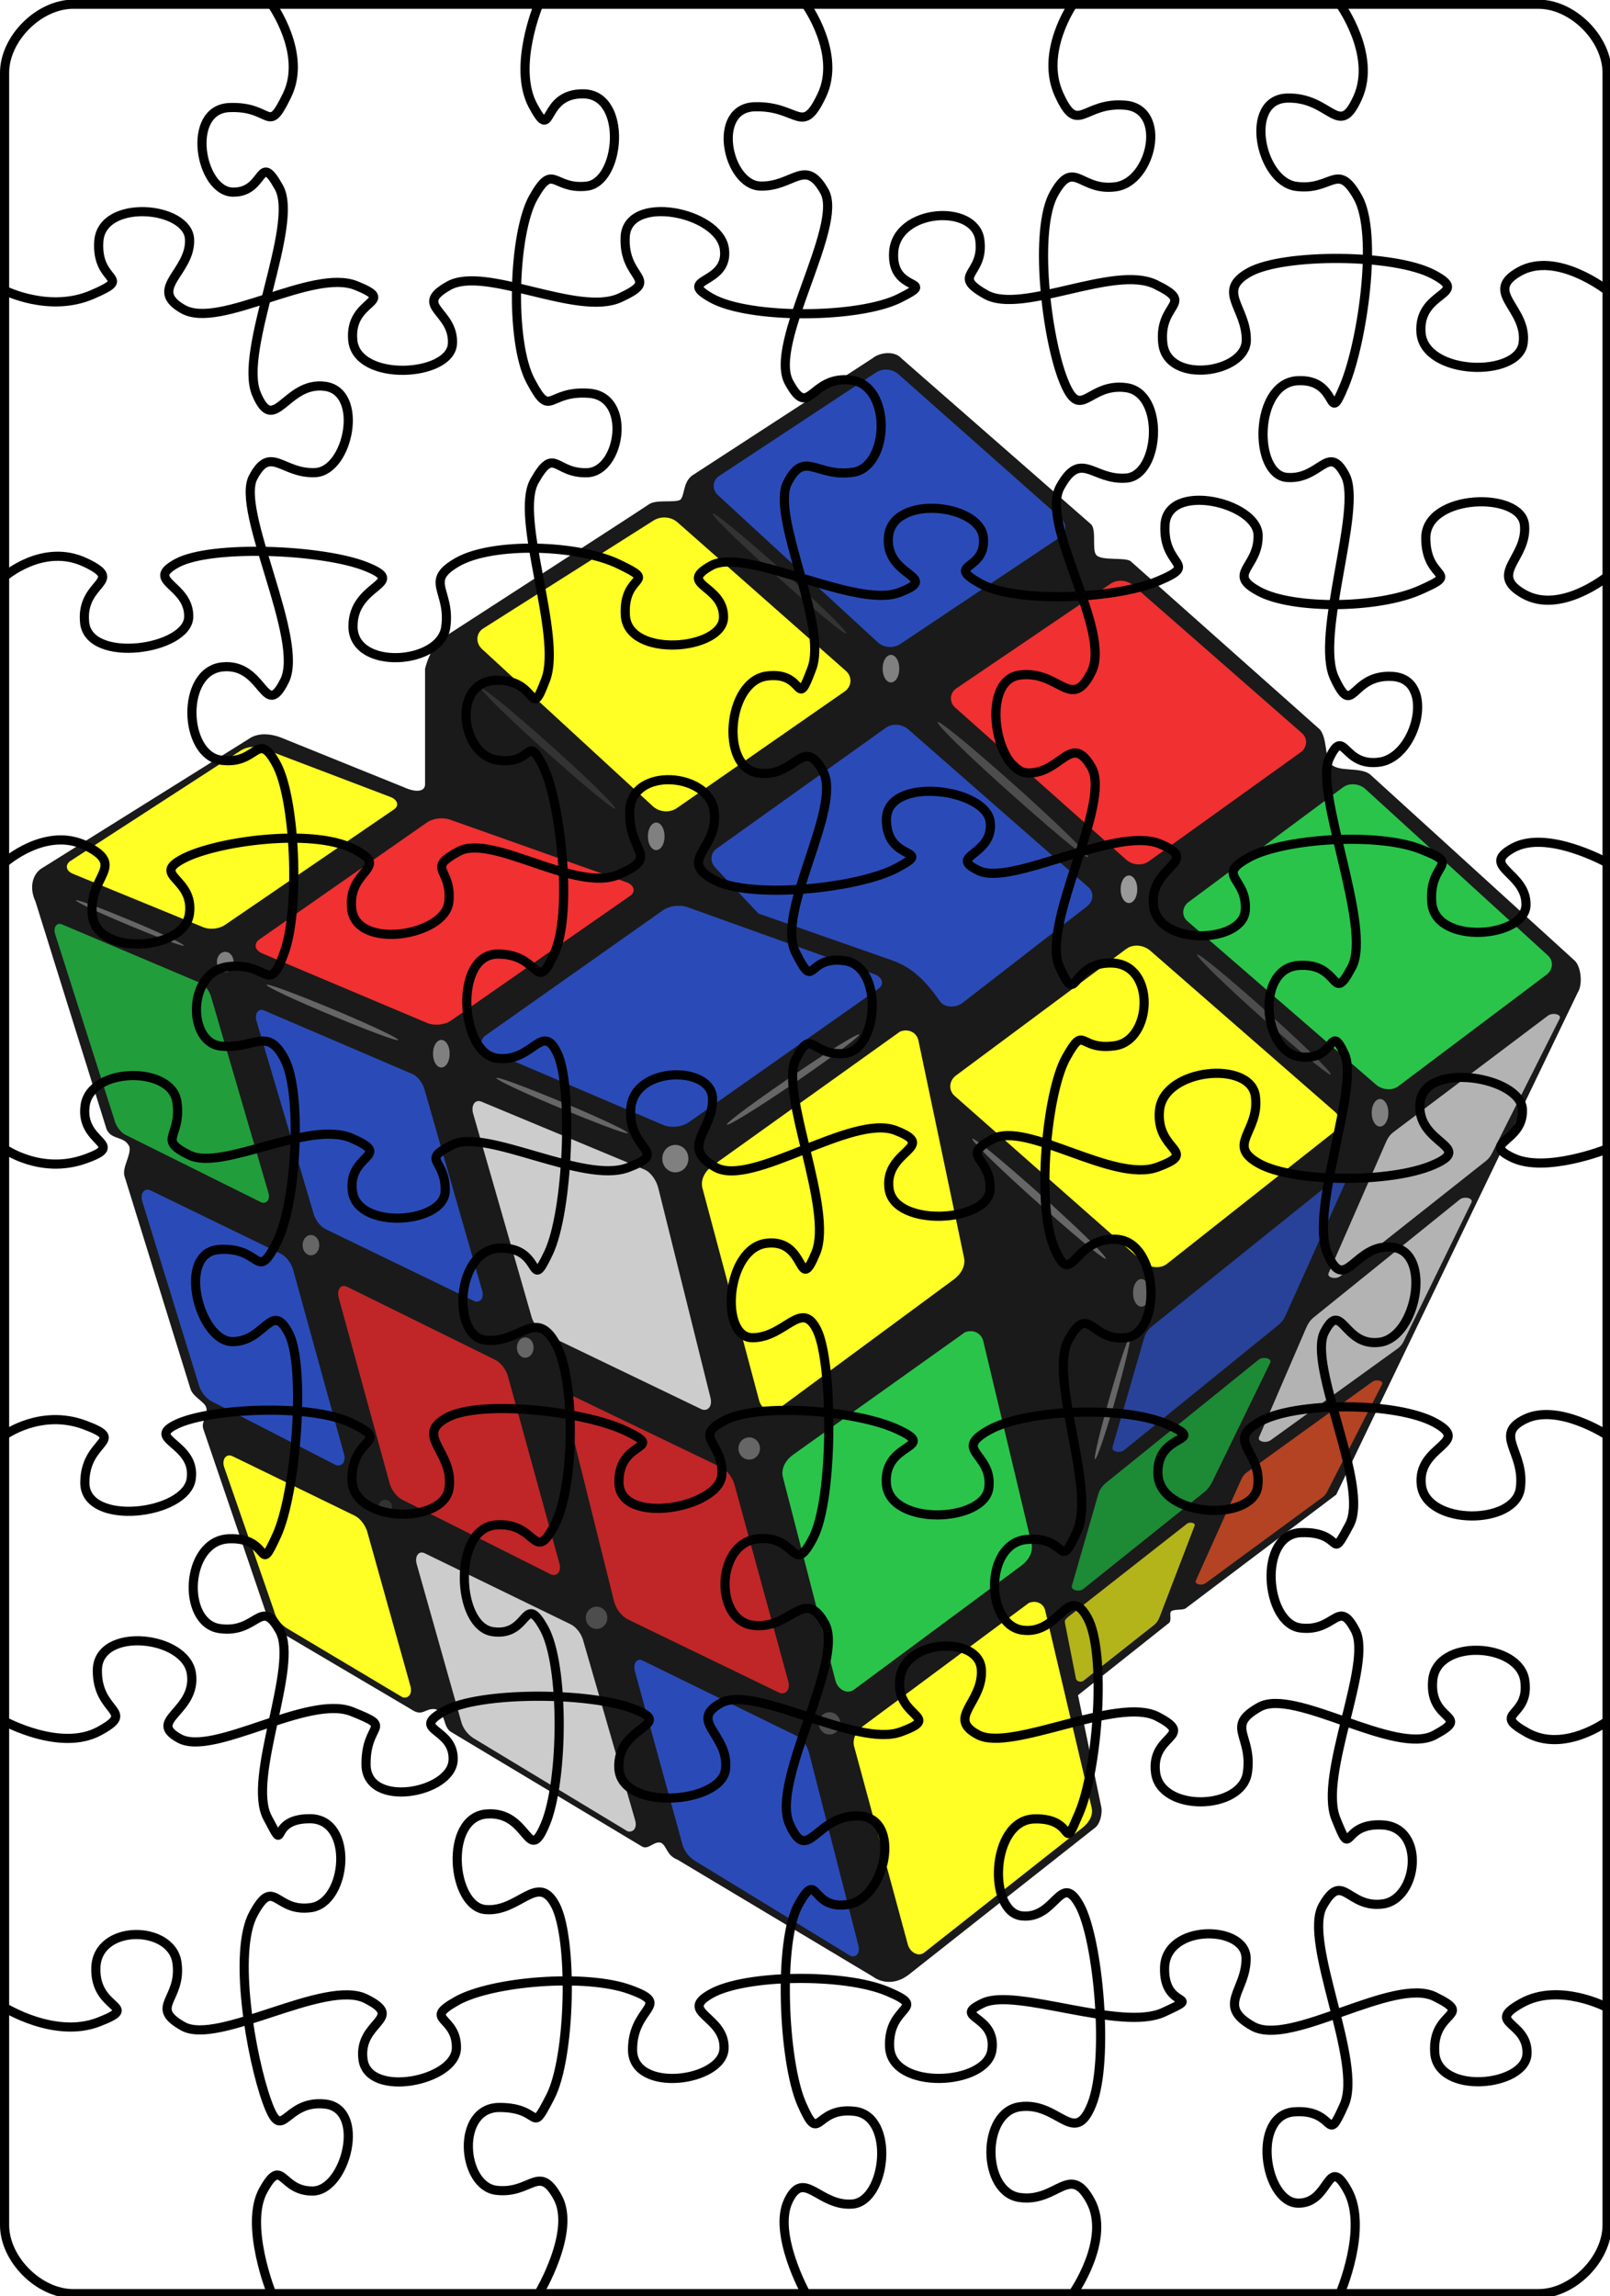 <?xml version="1.0" encoding="UTF-8" standalone="no"?>
<svg
   xmlns:dc="http://purl.org/dc/elements/1.1/"
   xmlns:cc="http://creativecommons.org/ns#"
   xmlns:rdf="http://www.w3.org/1999/02/22-rdf-syntax-ns#"
   xmlns:svg="http://www.w3.org/2000/svg"
   xmlns="http://www.w3.org/2000/svg"
   xmlns:sodipodi="http://sodipodi.sourceforge.net/DTD/sodipodi-0.dtd"
   xmlns:inkscape="http://www.inkscape.org/namespaces/inkscape"
   id="svg2"
   inkscape:version="1.0.2-2 (e86c870879, 2021-01-15)"
   viewBox="0 0 324.207 462.363"
   version="1.1"
   sodipodi:docname="puzzle.svg"
   width="85.78mm"
   height="122.334mm">
  <defs
     id="defs25" />
  <sodipodi:namedview
     id="base"
     bordercolor="#666666"
     inkscape:pageshadow="2"
     inkscape:window-y="-8"
     pagecolor="#ffffff"
     inkscape:window-height="1017"
     inkscape:window-maximized="1"
     inkscape:zoom="0.49497475"
     inkscape:window-x="-8"
     showgrid="false"
     borderopacity="1.0"
     inkscape:current-layer="layer1"
     inkscape:cx="37.071098"
     inkscape:cy="517.23305"
     inkscape:window-width="1920"
     inkscape:pageopacity="0.0"
     inkscape:document-units="px"
     inkscape:document-rotation="0"
     units="mm" />
  <g
     id="layer1"
     inkscape:label="Layer 1"
     inkscape:groupmode="layer"
     transform="translate(-5.589,-2.767)">
    <path
       d="m 91.184,160.767 v -23.31 c 0,0 0.922,-4.495 3.964,-6.481 3.042,-1.986 39.584,-25.576 41.082,-26.641 1.498,-1.065 5.127,-0.266 6.359,-0.932 0.928,-0.964 0.524,-3.524 2.384,-4.887 L 181.272,74.918 c 1.501,-1.242 4.465,-1.55 5.832,0.002 l 38.153,33.383 c 1.214,1.116 0.15,5.179 1.1,6.234 1.066,1.187 5.624,0.411 6.853,1.19 l 38.151,33.911 c 1.505,1.764 1.014,5.657 2.119,6.889 1.674,1.816 5.745,0.573 7.952,2.124 l 41.333,37.621 c 1.241,1.321 1.551,4.772 0.529,6.359 l -48.618,101.084 -30.311,22.895 c -0.587,0.433 -2.327,0.111 -2.952,0.62 -0.408,0.365 0.185,1.861 -0.431,2.34 l -18.313,14.536 4.737,22.775 c 0.115,1.485 -0.367,2.971 -1.09,3.739 l -37.626,29.676 c -2.582,2.095 -5.46,1.855 -7.324,0.479 l -39.354,-23.553 c -2.244,-0.885 -2.108,-2.746 -3.285,-3.381 -1.41,-0.485 -2.577,1.514 -3.867,0.729 L 96.342,351.461 c -1.615,-1.113 -0.909,-3.663 -3.021,-4.528 -2.237,-0.319 -2.535,1.665 -4.972,0 L 62.037,331.405 c -0.943,-0.462 -2.126,-1.76 -2.65,-3.18 l -12.82,-37.608 c -0.605,-1.353 0.984,-3.166 0.56,-4.4 -0.282,-1.174 -2.659,-2.128 -3.181,-3.781 L 30.712,239.762 c -0.691,-1.788 1.369,-4.452 0.928,-6.115 -1.068,-2.237 -3.511,-1.222 -4.578,-3.459 L 12.724,184.269 c -1.333,-2.873 -0.505,-5.402 1.09,-6.544 l 42.394,-26.497 c 1.811,-0.932 4.019,-0.665 5.83,0 l 24.907,10.069 c 2.211,1.02 4.157,0.977 4.24,-0.531 z"
       fill="#1a1a1a"
       id="path2"
       style="stroke-width:5.506" />
    <path
       d="m 211.311,162.129 c 17.175,15.517 18.97,19.228 -1.189,1.31 -20.159,-17.918 -22.21,-22.247 1.189,-1.31 z"
       fill="#4d4d4d"
       id="path4"
       style="stroke-width:5.506" />
    <path
       d="m 139.4,171.172 a 1.667,2.708 0 1 0 -3.333,0 1.667,2.708 0 1 0 3.333,0"
       fill="#808080"
       id="path6"
       style="stroke-width:5.506" />
    <path
       d="m 234.593,181.83 a 1.667,2.708 0 1 0 -3.333,0 1.667,2.708 0 1 0 3.333,0"
       fill="#999999"
       id="path8"
       style="stroke-width:5.506" />
    <path
       d="m 261.674,207.372 c 15.24,13.769 16.833,17.062 -1.056,1.163 -17.888,-15.9 -19.708,-19.741 1.056,-1.163 z"
       fill="#4d4d4d"
       id="path10"
       style="stroke-width:5.506" />
    <path
       d="m 285.156,226.837 a 1.667,2.708 0 1 0 -3.333,0 1.667,2.708 0 1 0 3.333,0"
       fill="#808080"
       id="path12"
       style="stroke-width:5.506" />
    <path
       d="m 237.094,263.092 a 1.667,2.708 0 1 0 -3.333,0 1.667,2.708 0 1 0 3.333,0"
       fill="#666666"
       id="path14"
       style="stroke-width:5.506" />
    <path
       d="m 216.387,244.461 c 15.24,13.768 16.833,17.062 -1.055,1.163 -17.888,-15.899 -19.708,-19.741 1.055,-1.163 z"
       fill="#666666"
       id="path16"
       style="stroke-width:5.506" />
    <path
       d="m 186.67,137.408 a 1.667,2.708 0 1 0 -3.333,0 1.667,2.708 0 1 0 3.333,0"
       fill="#808080"
       id="path18"
       style="stroke-width:5.506" />
    <path
       d="m 164.129,118.585 c 15.24,13.768 16.833,17.062 -1.055,1.163 -17.888,-15.9 -19.708,-19.741 1.055,-1.163 z"
       fill="#333333"
       id="path20"
       style="stroke-width:5.506" />
    <path
       d="m 117.609,153.848 c 15.24,13.769 16.833,17.062 -1.055,1.163 -17.888,-15.9 -19.708,-19.741 1.055,-1.163 z"
       fill="#333333"
       id="path22"
       style="stroke-width:5.506" />
    <path
       d="m 144.2,236.068 a 2.618,2.708 0 1 0 -5.235,0 2.618,2.708 0 1 0 5.235,0"
       fill="#808080"
       id="path24"
       style="stroke-width:5.506" />
    <path
       d="m 96.13,214.941 a 1.667,2.708 0 1 0 -3.333,0 1.667,2.708 0 1 0 3.333,0"
       fill="#808080"
       id="path26"
       style="stroke-width:5.506" />
    <path
       d="m 52.612,196.465 a 1.667,1.99 0 1 0 -3.333,0 1.667,1.99 0 1 0 3.333,0"
       fill="#808080"
       id="path28"
       style="stroke-width:5.506" />
    <path
       d="m 69.869,253.49 a 1.667,1.99 0 1 0 -3.333,0 1.667,1.99 0 1 0 3.333,0"
       fill="#666666"
       id="path30"
       style="stroke-width:5.506" />
    <path
       d="m 158.625,294.433 a 2.165,2.24 0 1 0 -4.33,0 2.165,2.24 0 1 0 4.33,0"
       fill="#666666"
       id="path32"
       style="stroke-width:5.506" />
    <path
       d="m 174.793,349.78 a 2.165,2.24 0 1 0 -4.33,0 2.165,2.24 0 1 0 4.33,0"
       fill="#4d4d4d"
       id="path34"
       style="stroke-width:5.506" />
    <path
       d="m 127.89,328.522 a 2.165,2.24 0 1 0 -4.33,0 2.165,2.24 0 1 0 4.33,0"
       fill="#4d4d4d"
       id="path36"
       style="stroke-width:5.506" />
    <path
       d="m 84.526,306.186 a 1.367,1.415 0 1 0 -2.735,0 1.367,1.415 0 1 0 2.735,0"
       fill="#333333"
       id="path38"
       style="stroke-width:5.506" />
    <path
       d="m 113.02,274.116 a 1.667,1.99 0 1 0 -3.333,0 1.667,1.99 0 1 0 3.333,0"
       fill="#666666"
       id="path40"
       style="stroke-width:5.506" />
    <path
       d="m 120.042,225.217 c 15.036,6.358 17.092,8.415 -0.489,1.148 -17.581,-7.267 -19.949,-9.676 0.489,-1.148 z"
       fill="#666666"
       id="path42"
       style="stroke-width:5.506" />
    <path
       d="m 73.77,206.458 c 15.036,6.358 17.092,8.415 -0.489,1.148 -17.581,-7.266 -19.949,-9.676 0.489,-1.148 z"
       fill="#666666"
       id="path44"
       style="stroke-width:5.506" />
    <path
       d="m 32.779,188.479 c 12.345,5.221 14.032,6.909 -0.402,0.943 -14.434,-5.966 -16.378,-7.944 0.402,-0.943 z"
       fill="#666666"
       id="path46"
       style="stroke-width:5.506" />
    <path
       d="m 102.895,129.316 34.296,-21.739 c 1.469,-0.932 3.509,-0.798 4.828,0.365 l 33.921,29.931 c 1.319,1.164 1.166,3.133 -0.259,4.124 l -33.794,23.491 c -1.422,0.988 -3.535,0.825 -4.828,-0.365 l -34.423,-31.682 c -1.294,-1.192 -1.21,-3.192 0.259,-4.123 z"
       fill="#ffff25"
       id="path48"
       style="stroke-width:5.506" />
    <path
       d="M 150.399,98.611 181.983,77.773 c 1.358,-0.896 3.286,-0.749 4.518,0.342 l 32.734,29 c 1.231,1.09 1.105,2.957 -0.243,3.858 l -32.116,21.476 c -1.344,0.899 -3.308,0.772 -4.517,-0.342 l -32.203,-29.639 c -1.21,-1.114 -1.116,-2.962 0.243,-3.858 z"
       fill="#2a4bb7"
       id="path50"
       style="stroke-width:5.506" />
    <path
       d="m 198.17,141.379 31.084,-21.087 c 1.347,-0.914 3.28,-0.741 4.517,0.342 l 33.985,29.752 c 1.237,1.082 1.074,2.913 -0.243,3.858 l -30.615,21.976 c -1.313,0.942 -3.29,0.749 -4.517,-0.342 l -34.453,-30.64 c -1.229,-1.092 -1.105,-2.944 0.242,-3.858 z"
       fill="#f03031"
       id="path52"
       style="stroke-width:5.506" />
    <path
       d="m 244.941,184.396 31.084,-23.089 c 1.308,-0.971 3.305,-0.764 4.518,0.342 l 36.735,33.506 c 1.213,1.106 1.048,2.886 -0.243,3.858 l -29.865,22.475 c -1.288,0.969 -3.278,0.733 -4.517,-0.342 l -37.955,-32.892 c -1.239,-1.074 -1.065,-2.886 0.243,-3.858 z"
       fill="#2ac44b"
       id="path54"
       style="stroke-width:5.506" />
    <path
       d="m 149.9,173.643 34.085,-24.339 c 1.325,-0.946 3.282,-0.74 4.518,0.342 l 36.236,31.753 c 1.235,1.082 1.034,2.867 -0.243,3.858 l -25.114,19.475 c -1.272,0.987 -3.581,1.003 -4.517,-0.342 -2.962,-4.25 -5.704,-6.873 -9.635,-8.25 l -26.925,-9.435 -8.647,-9.203 c -1.124,-1.197 -1.082,-2.912 0.243,-3.858 z"
       fill="#2a4bb7"
       id="path56"
       style="stroke-width:5.506" />
    <path
       d="m 198.097,219.325 34.296,-25.491 c 1.396,-1.038 3.504,-0.789 4.829,0.365 l 37.172,32.433 c 1.325,1.155 1.1,3.05 -0.259,4.124 l -33.545,26.492 c -1.355,1.07 -3.512,0.796 -4.828,-0.366 l -37.924,-33.433 c -1.319,-1.163 -1.137,-3.086 0.259,-4.124 z"
       fill="#ffff25"
       id="path58"
       style="stroke-width:5.506" />
    <path
       d="m 276.386,241.146 -11.712,26.049 c -0.398,0.887 -0.766,1.648 -1.661,2.375 l -31.046,25.185 c -0.896,0.727 -2.617,0.289 -2.359,-0.597 l 6.394,-22.034 c 0.256,-0.883 0.763,-1.653 1.661,-2.375 l 36.363,-29.2 c 0.9,-0.722 2.758,-0.29 2.359,0.597 z"
       fill="#284299"
       id="path60"
       style="stroke-width:5.506" />
    <path
       d="m 319.656,207.881 -13.212,26.3 c -0.444,0.882 -0.755,1.657 -1.662,2.375 l -29.296,23.182 c -0.907,0.718 -2.745,0.284 -2.359,-0.597 l 11.397,-26.035 c 0.385,-0.878 0.735,-1.677 1.661,-2.375 l 31.112,-23.448 c 0.928,-0.699 2.802,-0.286 2.359,0.597 z"
       fill="#b3b3b3"
       id="path62"
       style="stroke-width:5.506" />
    <path
       d="m 301.898,244.898 -13.214,27.05 c -0.432,0.883 -0.713,1.69 -1.662,2.375 l -25.543,18.431 c -0.949,0.686 -2.74,0.285 -2.359,-0.597 l 9.395,-21.784 c 0.38,-0.88 0.766,-1.652 1.662,-2.375 l 29.361,-23.697 c 0.896,-0.724 2.79,-0.287 2.359,0.596 z"
       fill="#b3b3b3"
       id="path64"
       style="stroke-width:5.506" />
    <path
       d="m 261.38,277.162 -11.461,23.549 c -0.431,0.884 -0.821,1.612 -1.662,2.375 l -24.464,19.587 c -0.841,0.763 -2.601,0.287 -2.359,-0.596 l 5.313,-18.437 c 0.254,-0.88 0.767,-1.654 1.662,-2.375 l 30.612,-24.698 c 0.898,-0.723 2.79,-0.287 2.359,0.597 z"
       fill="#1d8a35"
       id="path66"
       style="stroke-width:5.506" />
    <path
       d="m 283.9,281.511 -10.624,20.769 c -0.379,0.741 -0.607,1.417 -1.399,1.999 l -23.502,17.266 c -0.792,0.582 -2.318,0.238 -1.985,-0.502 l 8.91,-19.837 c 0.332,-0.739 0.602,-1.425 1.399,-1.999 l 25.215,-18.198 c 0.797,-0.575 2.365,-0.24 1.986,0.502 z"
       fill="#b34322"
       id="path68"
       style="stroke-width:5.506" />
    <path
       d="m 246.145,309.997 -7.057,18.405 c -0.226,0.589 -0.509,1.088 -1.098,1.57 l -14.176,11.191 c -0.589,0.482 -1.454,0.143 -1.56,-0.394 l -2.223,-11.262 c -0.106,-0.535 0.234,-0.816 0.821,-1.294 l 23.733,-18.609 c 0.599,-0.47 1.822,-0.192 1.56,0.394 z"
       fill="#b3b31a"
       id="path70"
       style="stroke-width:5.506" />
    <path
       d="m 229.943,285.409 c -4.03,13.941 -5.735,15.999 -1.186,-0.279 4.549,-16.279 6.552,-18.656 1.186,0.279 z"
       fill="#666666"
       id="path72"
       style="stroke-width:5.506" />
    <path
       d="m 162.175,286.573 35.486,-26.182 c 1.4,-1.033 2.409,-2.664 2.055,-4.385 l -9.181,-43.71 c -0.36,-1.719 -2.115,-2.457 -3.719,-1.801 l -37.755,27.003 c -1.401,1.003 -2.42,2.667 -2.055,4.385 l 11.449,42.889 c 0.446,1.698 2.32,2.834 3.719,1.801 z"
       fill="#ffff25"
       id="path74"
       style="stroke-width:5.506" />
    <path
       d="m 177.548,342.998 33.72,-24.983 c 1.398,-1.035 2.409,-2.664 2.055,-4.385 l -9.722,-40.784 c -0.406,-1.706 -2.116,-2.457 -3.719,-1.801 l -34.612,24.662 c -1.398,0.996 -2.419,2.667 -2.055,4.385 l 10.613,41.106 c 0.439,1.696 2.32,2.834 3.719,1.8 z"
       fill="#2ac44b"
       id="path76"
       style="stroke-width:5.506" />
    <path
       d="m 191.709,395.928 31.889,-25.145 c 1.223,-0.964 2.147,-2.404 1.831,-3.957 l -9.345,-39.67 c -0.296,-1.556 -1.886,-2.217 -3.315,-1.625 l -33.389,24.8 c -1.234,0.916 -2.156,2.407 -1.831,3.957 l 10.846,40.014 c 0.414,1.524 2.092,2.589 3.314,1.625 z"
       fill="#ffff25"
       id="path78"
       style="stroke-width:5.506" />
    <path
       d="m 182.483,201.853 -38.211,26.899 c -1.265,0.891 -3.307,1.182 -4.936,0.617 l -35.328,-15.068 c -1.551,-0.662 -1.896,-1.925 -0.812,-2.918 l 35.9,-25.33 c 1.253,-0.883 3.314,-1.188 4.936,-0.617 l 37.639,13.499 c 1.615,0.58 2.076,2.027 0.812,2.918 z"
       fill="#2a4bb7"
       id="path80"
       style="stroke-width:5.506" />
    <path
       d="m 132.503,183.137 -36.066,25.114 c -1.193,0.832 -3.122,1.103 -4.659,0.576 l -33.345,-14.068 c -1.464,-0.618 -1.79,-1.797 -0.766,-2.724 l 33.884,-23.649 c 1.182,-0.825 3.128,-1.109 4.659,-0.576 l 35.526,12.603 c 1.524,0.541 1.96,1.892 0.767,2.724 z"
       fill="#f03031"
       id="path82"
       style="stroke-width:5.506" />
    <path
       d="m 84.943,165.736 -34.044,23.27 c -1.097,0.75 -2.843,1.004 -4.243,0.524 L 20.293,178.721 c -1.343,-0.55 -1.63,-1.636 -0.698,-2.48 L 54.055,153.904 c 1.114,-0.722 2.848,-1.01 4.242,-0.525 l 25.948,9.877 c 1.364,0.52 1.795,1.73 0.698,2.48 z"
       fill="#ffff25"
       id="path84"
       style="stroke-width:5.506" />
    <path
       d="m 102.548,224.6 32.801,13.658 c 1.247,0.52 2.448,2.145 2.838,3.874 l 10.462,42.049 c 0.43,1.726 -0.447,2.756 -1.679,2.409 l -31.629,-15.226 c -1.231,-0.592 -2.455,-2.147 -2.837,-3.873 l -11.635,-40.481 c -0.493,-1.716 0.431,-2.958 1.679,-2.409 z"
       fill="#cccccc"
       id="path86"
       style="stroke-width:5.506" />
    <path
       d="m 121.261,284.01 29.495,14.189 c 1.247,0.6 2.448,2.145 2.837,3.874 l 10.712,39.184 c 0.471,1.724 -0.446,2.757 -1.678,2.409 L 132.019,328.847 c -1.232,-0.597 -2.455,-2.147 -2.837,-3.873 l -9.599,-38.555 c -0.429,-1.723 0.432,-2.958 1.679,-2.409 z"
       fill="#c02627"
       id="path88"
       style="stroke-width:5.506" />
    <path
       d="m 134.959,337.109 31.003,15.18 c 1.127,0.552 2.212,1.938 2.565,3.501 l 9.908,38.672 c 0.4,1.558 -0.403,2.491 -1.517,2.178 l -31.397,-19.184 c -1.1,-0.673 -2.219,-1.94 -2.565,-3.501 l -9.513,-34.668 c -0.426,-1.552 0.39,-2.674 1.517,-2.177 z"
       fill="#2a4bb7"
       id="path90"
       style="stroke-width:5.506" />
    <path
       d="m 58.755,206.228 29.88,12.805 c 1.116,0.478 2.191,1.919 2.54,3.467 l 11.504,40.139 c 0.442,1.541 -0.4,2.467 -1.502,2.156 L 71.177,250.275 c -1.1,-0.533 -2.197,-1.921 -2.539,-3.466 L 57.252,208.384 c -0.455,-1.536 0.386,-2.648 1.502,-2.156 z"
       fill="#2a4bb7"
       id="path92"
       style="stroke-width:5.506" />
    <path
       d="m 18.066,188.897 27.818,11.776 c 1.019,0.431 1.998,1.751 2.317,3.163 l 11.437,39.101 c 0.411,1.405 -0.364,2.252 -1.371,1.968 L 30.905,231.302 c -1.002,-0.498 -2.005,-1.753 -2.317,-3.163 L 16.695,190.864 c -0.445,-1.396 0.352,-2.415 1.371,-1.967 z"
       fill="#229d3c"
       id="path94"
       style="stroke-width:5.506" />
    <path
       d="m 75.383,261.818 29.903,14.754 c 1.177,0.581 2.31,2.024 2.679,3.656 l 10.264,37.342 c 0.448,1.627 -0.421,2.602 -1.585,2.274 L 86.638,304.778 c -1.162,-0.584 -2.317,-2.026 -2.679,-3.657 L 73.798,264.092 c -0.445,-1.622 0.407,-2.792 1.585,-2.274 z"
       fill="#c02627"
       id="path96"
       style="stroke-width:5.506" />
    <path
       d="m 35.837,242.436 26.203,12.725 c 1.177,0.571 2.31,2.024 2.679,3.656 l 10.13,36.7 c 0.45,1.627 -0.421,2.602 -1.585,2.274 L 48.2,284.938 c -1.159,-0.595 -2.318,-2.027 -2.679,-3.657 L 34.251,244.71 c -0.497,-1.615 0.408,-2.793 1.585,-2.274 z"
       fill="#2a4bb7"
       id="path98"
       style="stroke-width:5.506" />
    <path
       d="m 91.045,315.496 29.461,14.339 c 1.146,0.558 2.249,1.971 2.608,3.56 l 10.376,35.898 c 0.457,1.581 -0.41,2.533 -1.543,2.214 l -30.924,-18.686 c -1.122,-0.678 -2.257,-1.972 -2.608,-3.56 l -8.913,-31.551 c -0.445,-1.577 0.397,-2.719 1.543,-2.214 z"
       fill="#cccccc"
       id="path100"
       style="stroke-width:5.506" />
    <path
       d="m 52.331,295.949 24.645,11.991 c 1.177,0.573 2.31,2.024 2.679,3.656 l 8.573,30.652 c 0.455,1.625 -0.421,2.602 -1.585,2.274 l -23.233,-13.859 c -1.15,-0.687 -2.317,-2.026 -2.679,-3.657 L 50.745,298.223 c -0.555,-1.602 0.408,-2.793 1.585,-2.274 z"
       fill="#ffff25"
       id="path102"
       style="stroke-width:5.506" />
    <path
       d="m 164.674,221.429 c -15.177,10.278 -18.371,10.958 -0.783,-1.163 17.588,-12.12 21.304,-12.88 0.783,1.163 z"
       fill="#666666"
       id="path104"
       style="stroke-width:5.506" />
    <g
       id="g3130"
       style="stroke:#000000;stroke-width:4"
       inkscape:label="Jigsaw:X5:Y5"
       transform="matrix(0.461,0,0,0.461,6.644,73.323)">
      <g
         id="g4190"
         style="stroke:#000000;stroke-width:4"
         inkscape:label="Jigsaw:X5:Y5"
         transform="translate(22.047,176.18)">
        <g
           id="g4513"
           style="stroke:#000000;stroke-width:4"
           inkscape:label="Jigsaw:X6:Y8"
           transform="translate(-22.339,-327.39)">
          <g
             id="g4515"
             style="stroke:#000000;stroke-width:4"
             inkscape:label="X_Gridlines">
            <path
               id="XDiv1"
               style="fill:none;stroke:#000000;stroke-width:4"
               inkscape:connector-curvature="0"
               d="m 583.33,0 c 0,0 16.069,22.064 7.786,40.684 -8.282,18.62 -11.708,-0.225 -30.846,0.315 -19.138,0.54 -11.943,36.352 3.832,38.549 15.774,2.196 18.022,-11.199 27.012,4.771 8.989,15.97 1.978,63.346 -5.875,82.26 -7.853,18.913 -1.772,-3.341 -20.637,-2.115 -18.865,1.226 -19.179,41.032 -4.493,42.234 14.686,1.202 18.107,-15.321 25.568,-0.836 7.46,14.484 -13.338,70.058 -4.786,88.408 8.552,18.35 6.73,-1.956 25.541,-0.642 18.811,1.314 10.614,35.019 -5.753,37.399 -16.367,2.381 -15.21,-15.961 -22.039,-1.593 -6.83,14.369 18.959,74.052 9.85,91.146 -9.11,17.094 -4.455,-2.048 -23.26,-0.724 -18.804,1.324 -15.715,37.541 0.417,39.869 16.132,2.328 12.843,-15.633 19.602,-1.267 6.759,14.366 -15.319,68.177 -7.457,87.085 7.862,18.908 11.911,-4.964 28.837,-2.551 16.926,2.412 10.177,39.142 -5.841,41.434 -16.018,2.292 -16.566,-19.065 -24.216,-4.51 -7.649,14.554 19.966,67.459 10.84,84.367 -9.126,16.908 -1.883,2.704 -21.007,3.306 -19.123,0.601 -15.801,39.657 -0.408,41.634 15.392,1.977 16.498,-13.366 24.065,1.155 7.566,14.521 -16.2,63.137 -8.548,82.146 7.652,19.009 1.742,1.516 20.597,2.759 18.855,1.243 15.252,32.525 -0.147,34.507 -15.4,1.982 -17.373,-14.734 -26.156,0.801 -8.783,15.535 17.617,68.334 9.341,86.96 -8.275,18.626 -3.043,1.651 -21.811,3.029 -18.768,1.378 -13.004,39.307 1.429,39.87 14.432,0.563 12.783,-21.993 21.89,-5.543 9.11,16.44 -3.33,45.08 -3.33,45.08" />
            <path
               id="XDiv2"
               style="fill:none;stroke:#000000;stroke-width:4"
               inkscape:connector-curvature="0"
               d="m 466.67,0 c 0,0 -14.485,20.783 -6.117,39.326 8.368,18.543 10.384,3.165 28.964,4.78 18.58,1.615 11.687,33.425 -4.108,35.63 -15.795,2.206 -18.149,-12.65 -26.995,2.998 -8.847,15.648 -3.452,62.481 4.104,81.528 7.556,19.047 10.568,0.828 27.51,3.24 16.942,2.411 14.589,38.345 -0.063,39.486 -14.652,1.141 -19.733,-12.678 -28.847,3.831 -9.114,16.509 22.538,62.776 13.699,80.706 -8.84,17.93 -13.993,-0.823 -31.438,1.501 -17.445,2.324 -10.535,42.611 3.836,42.762 14.37,0.151 18.763,-17.999 27.612,-2.348 8.849,15.651 -22.319,68.431 -14.018,87.035 8.301,18.604 4.032,-2.391 23.121,-1.669 19.089,0.722 17.458,33.742 1.157,36.11 -16.301,2.368 -12.973,-9.873 -21.41,5.217 -8.437,15.089 -13.128,64.19 -5.159,83.038 7.968,18.847 7.822,-4.457 26.906,-3.718 19.084,0.738 20.086,40.925 4.601,42.964 -15.485,2.039 -16.14,-15.483 -25.225,0.839 -9.085,16.323 12.109,65.137 3.716,83.656 -8.393,18.52 -3.589,1.971 -22.09,3.67 -18.501,1.699 -18.122,37.23 -1.895,39.582 16.227,2.352 19.922,-20.655 28.428,-5.494 8.506,15.162 4.5,66.732 -3.605,85.49 -8.105,18.758 -0.486,1.872 -19.61,2.471 -19.124,0.599 -20.358,40.789 -5.407,42.366 14.951,1.577 16.904,-19.701 25.203,-4.743 8.298,14.958 13.006,68.023 5.389,87.046 -7.618,19.023 -14.487,-1.345 -31.457,1.064 -16.97,2.409 -16.607,37.23 -0.141,39.625 16.466,2.396 21.889,-15.275 31.018,1.494 9.12,16.76 -7.68,40.51 -7.68,40.51" />
            <path
               id="XDiv3"
               style="fill:none;stroke:#000000;stroke-width:4"
               inkscape:connector-curvature="0"
               d="m 350,0 c 0,0 15.628,21.56 6.984,39.795 -8.644,18.235 -10.091,4.511 -29.241,4.994 -19.15,0.482 -12.051,34.213 2.352,34.636 14.403,0.423 19.648,-12.681 28.051,2.374 8.403,15.055 -24.642,66.551 -15.512,83.338 9.13,16.787 9.14,-3.095 27.072,-0.969 17.932,2.126 17.004,37.951 0.871,40.278 -16.132,2.328 -21.061,-10.001 -28.559,4.495 -7.498,14.497 17.78,62.174 10.57,81.322 -7.21,19.147 -2.452,0.809 -19.693,3.182 -17.241,2.373 -20.384,39.917 -3.784,42.327 16.599,2.41 19.373,-16.702 28.279,-0.935 8.906,15.767 -20.795,61.651 -11.847,79.353 8.948,17.702 4.125,1.225 21.401,3.59 17.277,2.366 14.845,39.112 0.038,40.505 -14.807,1.392 -14.117,-11.917 -21.378,2.511 -7.261,14.429 16.661,65.845 8.714,84.706 -7.947,18.86 -3.545,-6.446 -21.454,-4.308 -17.909,2.138 -20.588,41.191 -6.221,41.261 14.367,0.07 21.59,-17.406 28.371,-3.04 6.781,14.367 7.203,73.265 -1.874,90.552 -9.076,17.287 -6.696,-1.814 -24.517,0.368 -17.821,2.182 -18.606,35.284 -1.962,37.696 16.644,2.413 22.489,-17.095 31.566,-0.816 9.077,16.28 -23.63,68.864 -15.417,87.541 8.213,18.677 11.301,-4.158 30.384,-3.417 19.083,0.741 11.653,36.296 -4.975,38.708 -16.628,2.412 -12.448,-15.879 -21.388,-0.036 -8.939,15.842 -6.82,68.367 1.343,87.082 8.164,18.715 5.257,1.115 23.155,3.259 17.898,2.144 13.753,39.282 -0.94,40.497 -14.693,1.215 -21.25,-15.722 -28.059,-1.354 -6.81,14.35 7.67,40.49 7.67,40.49" />
            <path
               id="XDiv4"
               style="fill:none;stroke:#000000;stroke-width:4"
               inkscape:connector-curvature="0"
               d="m 233.33,0 c 0,0 -11.622,27.445 -2.496,44.345 9.127,16.9 3.127,-5.71 22.269,-5.185 19.142,0.524 15.979,38.808 1.07,40.335 -14.909,1.527 -14.361,-10.692 -23.188,4.918 -8.826,15.611 -10.349,62.885 -1.253,80.064 9.097,17.18 6.95,4.015 25.665,5.465 18.715,1.45 13.666,34.081 -0.777,34.687 -14.443,0.606 -14.308,-12.015 -23.17,3.662 -8.862,15.677 12.162,67.468 4.935,86.612 -7.228,19.144 -2.79,-0.268 -21.894,0.405 -19.104,0.673 -15.437,32.502 0.75,34.844 16.187,2.342 12.499,-11.948 19.901,2.518 7.402,14.466 13.406,63.501 4.985,81.993 -8.421,18.492 -5.68,-0.014 -24.867,0.228 -19.187,0.241 -16.233,43.248 -0.368,45.484 15.865,2.236 19.864,-16.388 26.614,-2.022 6.75,14.366 4.762,68.957 -3.926,87.133 -8.688,18.176 -2.2,-2.792 -21.315,-2.162 -19.116,0.63 -21.191,38.545 -6.174,40.196 15.017,1.651 21.748,-14.216 30.567,1.381 8.819,15.597 8.55,62.741 -0.57,79.737 -9.12,16.996 -7.604,-2.224 -25.903,-0.343 -18.299,1.882 -16.998,44.259 -0.942,46.564 16.056,2.305 13.349,-17.591 22.358,-1.564 9.009,16.027 8.519,66.594 0.656,85.502 -7.863,18.908 -6.966,-5.774 -25.68,-4.322 -18.714,1.452 -15.363,40.397 -0.582,41.751 14.781,1.354 22.932,-16.477 30.601,-1.914 7.669,14.563 6.783,66.435 -2.269,83.825 -9.052,17.39 -2.995,4.482 -22.193,4.535 -19.198,0.054 -16.492,34.378 -1.32,36.181 15.173,1.803 18.567,-11.832 26.763,3.042 8.2,14.85 -8.25,42.08 -8.25,42.08" />
            <path
               id="XDiv5"
               style="fill:none;stroke:#000000;stroke-width:4"
               inkscape:connector-curvature="0"
               d="m 116.67,0 c 0,0 15.514,21.546 6.779,39.652 -8.735,18.106 -6.251,4.652 -25.298,5.495 -19.047,0.843 -12.827,36.665 1.554,36.933 14.381,0.268 11.056,-18.356 20.135,-2.067 9.079,16.289 -17.711,71.201 -9.858,90.115 7.853,18.913 12.795,-5.604 30.017,-3.228 17.222,2.376 10.265,36.944 -4.218,37.687 -14.483,0.744 -19.616,-12.417 -27.229,2.122 -7.613,14.54 22.66,71.03 13.75,88.82 -8.91,17.789 -8.849,-7.95 -27.156,-6.075 -18.307,1.875 -16.955,38.369 -0.696,40.728 16.259,2.359 15.797,-13.532 24.179,1.503 8.382,15.035 10.471,63.301 3.555,82.492 -6.915,19.191 -6.635,4.065 -24.534,6.208 -17.899,2.143 -17.901,33.293 -3.082,34.701 14.819,1.409 20.14,-8.831 27.767,5.715 7.627,14.545 5.46,62.736 -3.563,80.229 -9.023,17.493 -6.256,1.568 -25.059,2.893 -18.803,1.326 -8.713,40.003 5.664,40.232 14.377,0.228 17.199,-18.164 24.74,-3.652 7.541,14.512 3.232,69.94 -5.269,88.348 -8.501,18.408 -1.895,0.583 -20.942,1.427 -19.047,0.844 -20.733,36.798 -4.011,39.214 16.722,2.416 17.894,-14.068 26.311,1.001 8.416,15.068 -14.458,64.394 -5.361,81.569 9.098,17.174 -0.438,0.25 18.749,0.492 19.187,0.242 16.084,36.609 0.249,38.832 -15.835,2.223 -15.98,-14.014 -25.107,2.657 -9.127,16.672 -1.051,62.978 5.909,82.164 6.96,19.186 7.257,-1.044 25.382,0.966 18.126,2.009 9.124,37.664 -5.263,37.979 -14.386,0.315 -13.219,-15.545 -21.707,-0.403 -8.49,15.15 3.61,45.26 3.61,45.26" />
          </g>
          <g
             id="g4522"
             style="stroke:#000000;stroke-width:4"
             inkscape:label="Y_Gridlines">
            <path
               id="YDiv1"
               style="fill:none;stroke:#000000;stroke-width:4"
               inkscape:connector-curvature="0"
               d="m 0,125 c 0,0 19.59,9.949 38.328,1.815 18.737,-8.134 1.557,-4.386 2.828,-23.224 1.271,-18.837 38.916,-15.435 39.646,-0.956 0.73,14.479 -18.701,21.624 -2.8,30.587 15.901,8.963 56.49,-17.971 75.505,-10.333 19.015,7.637 -3.192,5.489 -1.411,23.905 1.781,18.416 42.735,16.033 43.54,1.529 0.806,-14.504 -17.609,-16.356 -1.64,-25.344 15.969,-8.989 56.465,13.731 74.875,5.232 18.411,-8.499 1.307,-7.518 2.213,-26.541 0.905,-19.023 40.984,-11.069 43.32,5.096 2.336,16.164 -21.873,12.594 -5.415,21.702 16.458,9.108 64.224,8.859 81.982,-0.065 17.758,-8.924 -3.981,-1.565 -2.591,-20.324 1.39,-18.759 35.374,-21.093 37.598,-5.258 2.223,15.835 -13.105,15.092 2.66,23.997 15.765,8.905 56.057,-13.184 74.112,-4.417 18.055,8.767 1.185,7.632 3.179,25.779 1.995,18.147 36.277,13.04 36.475,-1.334 0.198,-14.374 -13.472,-21.622 1.397,-29.811 14.869,-8.19 63.162,-8.111 80.298,0.992 17.136,9.104 -6.902,6.875 -5.383,25.537 1.519,18.662 42.663,19.787 44.632,4.404 1.97,-15.382 -17.823,-22.161 -1.605,-31.223 16.2,-9.06 38.24,8.26 38.24,8.26" />
            <path
               id="YDiv2"
               style="fill:none;stroke:#000000;stroke-width:4"
               inkscape:connector-curvature="0"
               d="m 0,250 c 0,0 16.896,-14.79 35.186,-6.189 18.291,8.601 -2.163,8.12 -0.214,26.331 1.949,18.211 45.197,11.824 45.466,-2.556 0.269,-14.381 -19.793,-15.502 -5.072,-23.476 14.721,-7.974 63.633,-6.094 82.638,1.569 19.004,7.663 -6.054,7.087 -5.806,26.274 0.249,19.186 38.122,16.607 40.495,0.284 2.373,-16.323 -9.851,-20.136 5.347,-28.674 15.198,-8.538 52.174,-7.694 70.287,1.036 18.113,8.73 1.731,3.404 2.828,22.339 1.097,18.936 42.698,15.261 42.895,0.887 0.196,-14.374 -20.592,-14.093 -5.453,-22.578 15.139,-8.485 63.035,18.98 82.173,11.725 19.138,-7.255 -6.605,-6.442 -4.652,-24.649 1.952,-18.207 39.954,-14.244 41.427,0.623 1.473,14.867 -17.146,11.164 -1.523,19.998 15.623,8.834 58.886,6.977 77.761,-0.945 18.875,-7.922 2.007,-5.707 3.111,-24.64 1.103,-18.932 40.42,-9.754 40.671,4.625 0.251,14.379 -14.213,16.66 0.443,24.521 14.656,7.861 51.787,7.631 70.405,-0.655 18.618,-8.285 2.278,-3.653 2.398,-22.849 0.121,-19.196 41.669,-20.415 43.112,-5.571 1.443,14.844 -16.186,21.262 -0.257,30.236 15.94,8.97 36.35,-7.67 36.35,-7.67" />
            <path
               id="YDiv3"
               style="fill:none;stroke:#000000;stroke-width:4"
               inkscape:connector-curvature="0"
               d="m 0,375 c 0,0 18.198,-16.233 35.881,-7.278 17.683,8.956 0.231,13.095 2.526,30.632 2.296,17.537 40.032,15.101 42.325,-0.918 2.293,-16.02 -17.158,-16.695 -2.634,-24.27 14.525,-7.575 55.772,-13.238 73.792,-4.449 18.02,8.789 -2.35,8.598 -0.248,26.573 2.102,17.975 40.882,11.73 42.42,-3.188 1.538,-14.918 -10.394,-14.124 4.297,-22.048 14.691,-7.925 51.27,18.279 69.947,10.065 18.676,-8.214 3.942,-9.025 4.802,-28.065 0.861,-19.041 34.403,-16.527 36.819,0.189 2.416,16.716 -16.119,21.17 -0.435,30.035 15.684,8.866 63.3,4.08 80.304,-5.039 17.004,-9.12 -4.699,-1.989 -4.595,-21.186 0.104,-19.197 43.848,-13.629 45.356,1.265 1.508,14.894 -19.279,14.401 -4.913,21.173 14.366,6.771 60.068,-19.581 78.987,-11.74 18.919,7.841 -4.972,9.429 -2.745,27.148 2.228,17.719 39.146,16.375 40.083,1.821 0.937,-14.555 -13.423,-14.731 1.506,-22.995 14.93,-8.264 55.881,-11.133 74.967,-3.689 19.086,7.444 3.383,4.925 4.995,23.508 1.612,18.583 40.77,15.346 41.14,0.952 0.37,-14.394 -20.536,-16.759 -5.662,-24.954 14.87,-8.19 41.08,6.46 41.08,6.46" />
            <path
               id="YDiv4"
               style="fill:none;stroke:#000000;stroke-width:4"
               inkscape:connector-curvature="0"
               d="m 0,500 c 0,0 15.829,11.23 35.027,4.444 19.198,-6.785 -2.253,-6.51 0.16,-23.428 2.413,-16.917 37.869,-17.388 40.089,-1.561 2.22,15.827 -9.007,16.064 5.402,23.23 14.409,7.166 52.254,-15.497 70.982,-7.351 18.729,8.146 -2.104,6.57 0.312,23.377 2.417,16.807 40.243,13.987 40.508,-0.393 0.265,-14.38 -11.139,-12.938 3.288,-20.192 14.427,-7.254 57.208,17.234 76.365,10.074 19.157,-7.159 0.083,-7.013 1.403,-25.82 1.321,-18.806 35.314,-18.877 35.71,-4.478 0.396,14.398 -14.558,21.154 1.31,30.104 15.868,8.95 59.603,-23.526 78.69,-16.085 19.087,7.441 -5.28,8.455 -2.887,25.569 2.394,17.113 43.629,14.555 44.128,0.137 0.499,-14.418 -13.62,-13.947 1.129,-21.965 14.749,-8.018 52.728,19.373 71.9,12.303 19.173,-7.07 -0.869,-6.562 0.979,-24.901 1.848,-18.339 39.716,-21.86 41.866,-6.182 2.149,15.678 -13.261,21.26 1.683,29.542 14.944,8.282 57.361,8.662 76.085,0.51 18.724,-8.152 -7.702,-8.868 -5.825,-27.173 1.877,-18.305 44.197,-11.333 44.71,3.088 0.513,14.421 -18.584,14.148 -4.213,21.017 14.35,6.87 41.18,-3.86 41.18,-3.86" />
            <path
               id="YDiv5"
               style="fill:none;stroke:#000000;stroke-width:4"
               inkscape:connector-curvature="0"
               d="m 0,625 c 0,0 15.872,-11.576 35.031,-4.425 19.159,7.152 -0.074,6.146 0.037,25.342 0.111,19.196 44.232,14.046 46.46,-1.801 2.228,-15.846 -20.639,-17.132 -6.271,-23.944 14.368,-6.813 58.332,-9.149 76.387,-0.381 18.055,8.767 -0.032,5.365 0.093,24.56 0.124,19.196 40.15,19.836 42.429,3.858 2.279,-15.977 -15.554,-22.982 -0.875,-30.884 14.679,-7.902 60.032,-2.86 78.161,5.861 18.128,8.72 -3.419,3.384 -3.087,22.56 0.332,19.176 44.125,11.055 44.95,-3.456 0.825,-14.511 -13.15,-16.199 1.373,-23.77 14.523,-7.571 57.111,-4.545 75.46,4.008 18.349,8.553 -6.436,5.069 -4.96,23.765 1.477,18.695 42.935,16.904 44.755,1.713 1.819,-15.192 -16.249,-16.136 0.098,-25.226 16.346,-9.09 59.513,-10.802 78.017,-2.394 18.504,8.409 -5.083,2.656 -4.249,21.707 0.834,19.051 41.484,20.932 43.579,5.355 2.095,-15.577 -14.594,-19.564 0.87,-28.302 15.464,-8.738 59.631,-8.734 76.467,0.395 16.836,9.129 -8.121,9.877 -5.835,27.444 2.286,17.567 40.868,17.489 43.194,1.363 2.326,-16.126 -12.146,-23.545 2.225,-30.416 14.38,-6.87 35.7,7.07 35.7,7.07" />
            <path
               id="YDiv6"
               style="fill:none;stroke:#000000;stroke-width:4"
               inkscape:connector-curvature="0"
               d="m 0,750 c 0,0 24.533,13.422 41.33,4.293 16.797,-9.13 -0.998,-7.46 -0.8,-26.651 0.198,-19.191 38.665,-15.277 41.082,1.494 2.417,16.771 -19.914,20.396 -5.177,28.396 14.737,8 56.294,-19.402 75.307,-11.759 19.013,7.643 5.865,4.11 6.157,23.291 0.292,19.181 37.322,12.425 38.033,-2.047 0.711,-14.473 -19.343,-12.744 -3.955,-21.431 15.389,-8.687 63.653,-8.415 82.75,-1.008 19.097,7.407 -7.299,6.794 -6.41,25.824 0.889,19.03 44.791,15.758 46.601,0.576 1.81,-15.181 -16.672,-20.972 -1.915,-29.003 14.757,-8.031 59.206,19.643 78.391,12.666 19.185,-6.976 -2.609,-5.918 -0.292,-23.386 2.317,-17.468 34.422,-18.706 35.559,-4.056 1.137,14.65 -15.761,21.293 -1.273,28.766 14.488,7.473 60.888,-17.087 78.234,-8.024 17.346,9.063 -3.219,7.488 -0.835,24.665 2.384,17.177 37.693,16.385 40.098,-0.163 2.405,-16.548 -9.965,-20.121 5.247,-28.671 15.212,-8.55 59.434,21.354 76.468,12.237 17.034,-9.117 -2.439,-5.335 -0.784,-23.878 1.655,-18.543 37.818,-16.535 40.227,0.05 2.409,16.585 -15.171,13.717 0.984,22.764 16.14,9.05 34.96,-4.94 34.96,-4.94" />
            <path
               id="YDiv7"
               style="fill:none;stroke:#000000;stroke-width:4"
               inkscape:connector-curvature="0"
               d="m 0,875 c 0,0 22.064,13.78 41.147,6.326 19.083,-7.454 -1.878,-4.588 -1.279,-23.711 0.599,-19.124 33.025,-18.717 35.416,-2.287 2.391,16.43 -12.62,19.281 2.658,27.886 15.278,8.605 62.141,-20.95 79.901,-12.027 17.76,8.923 -3.662,9.782 -1.248,26.669 2.414,16.887 40.441,9.353 40.779,-5.036 0.338,-14.389 -15.213,-12.008 0.12,-20.655 15.333,-8.647 56.395,-11.976 75.582,-5.024 19.187,6.952 1.163,7.172 1.231,26.37 0.068,19.198 39.272,14.025 39.966,-0.442 0.694,-14.468 -20.501,-15.835 -5.508,-24.171 14.992,-8.336 58.056,-8.904 76.895,-0.922 18.839,7.982 0.024,5.345 0.94,24.364 0.915,19.019 42.517,16.952 44.687,1.233 2.17,-15.719 -18.168,-13.81 -3.802,-20.539 14.366,-6.729 60.337,12.591 78.734,4.08 18.397,-8.511 -0.121,-0.497 0.495,-19.616 0.616,-19.119 35.299,-18.557 35.593,-4.173 0.293,14.384 -13.368,20.826 3.042,29.927 16.41,9.101 61.439,-21.826 79.388,-12.996 17.949,8.829 -1.27,5.582 -0.019,24.432 1.251,18.85 39.845,14.903 40.31,0.492 0.47,-14.41 -18.72,-13.02 -2.3,-22.13 16.42,-9.1 37.28,1.95 37.28,1.95" />
          </g>
          <path
             id="path4531"
             style="fill:none;stroke:#000000;stroke-width:4"
             inkscape:connector-curvature="0"
             inkscape:label="innerborder"
             d="M 0,30 C 0,15 15,0 30,0 h 640 c 15,0 30,15 30,30 v 940 c 0,15 -15,30 -30,30 H 30 C 15,1000 0,985 0,970 V 30" />
        </g>
      </g>
    </g>
  </g>
</svg>
